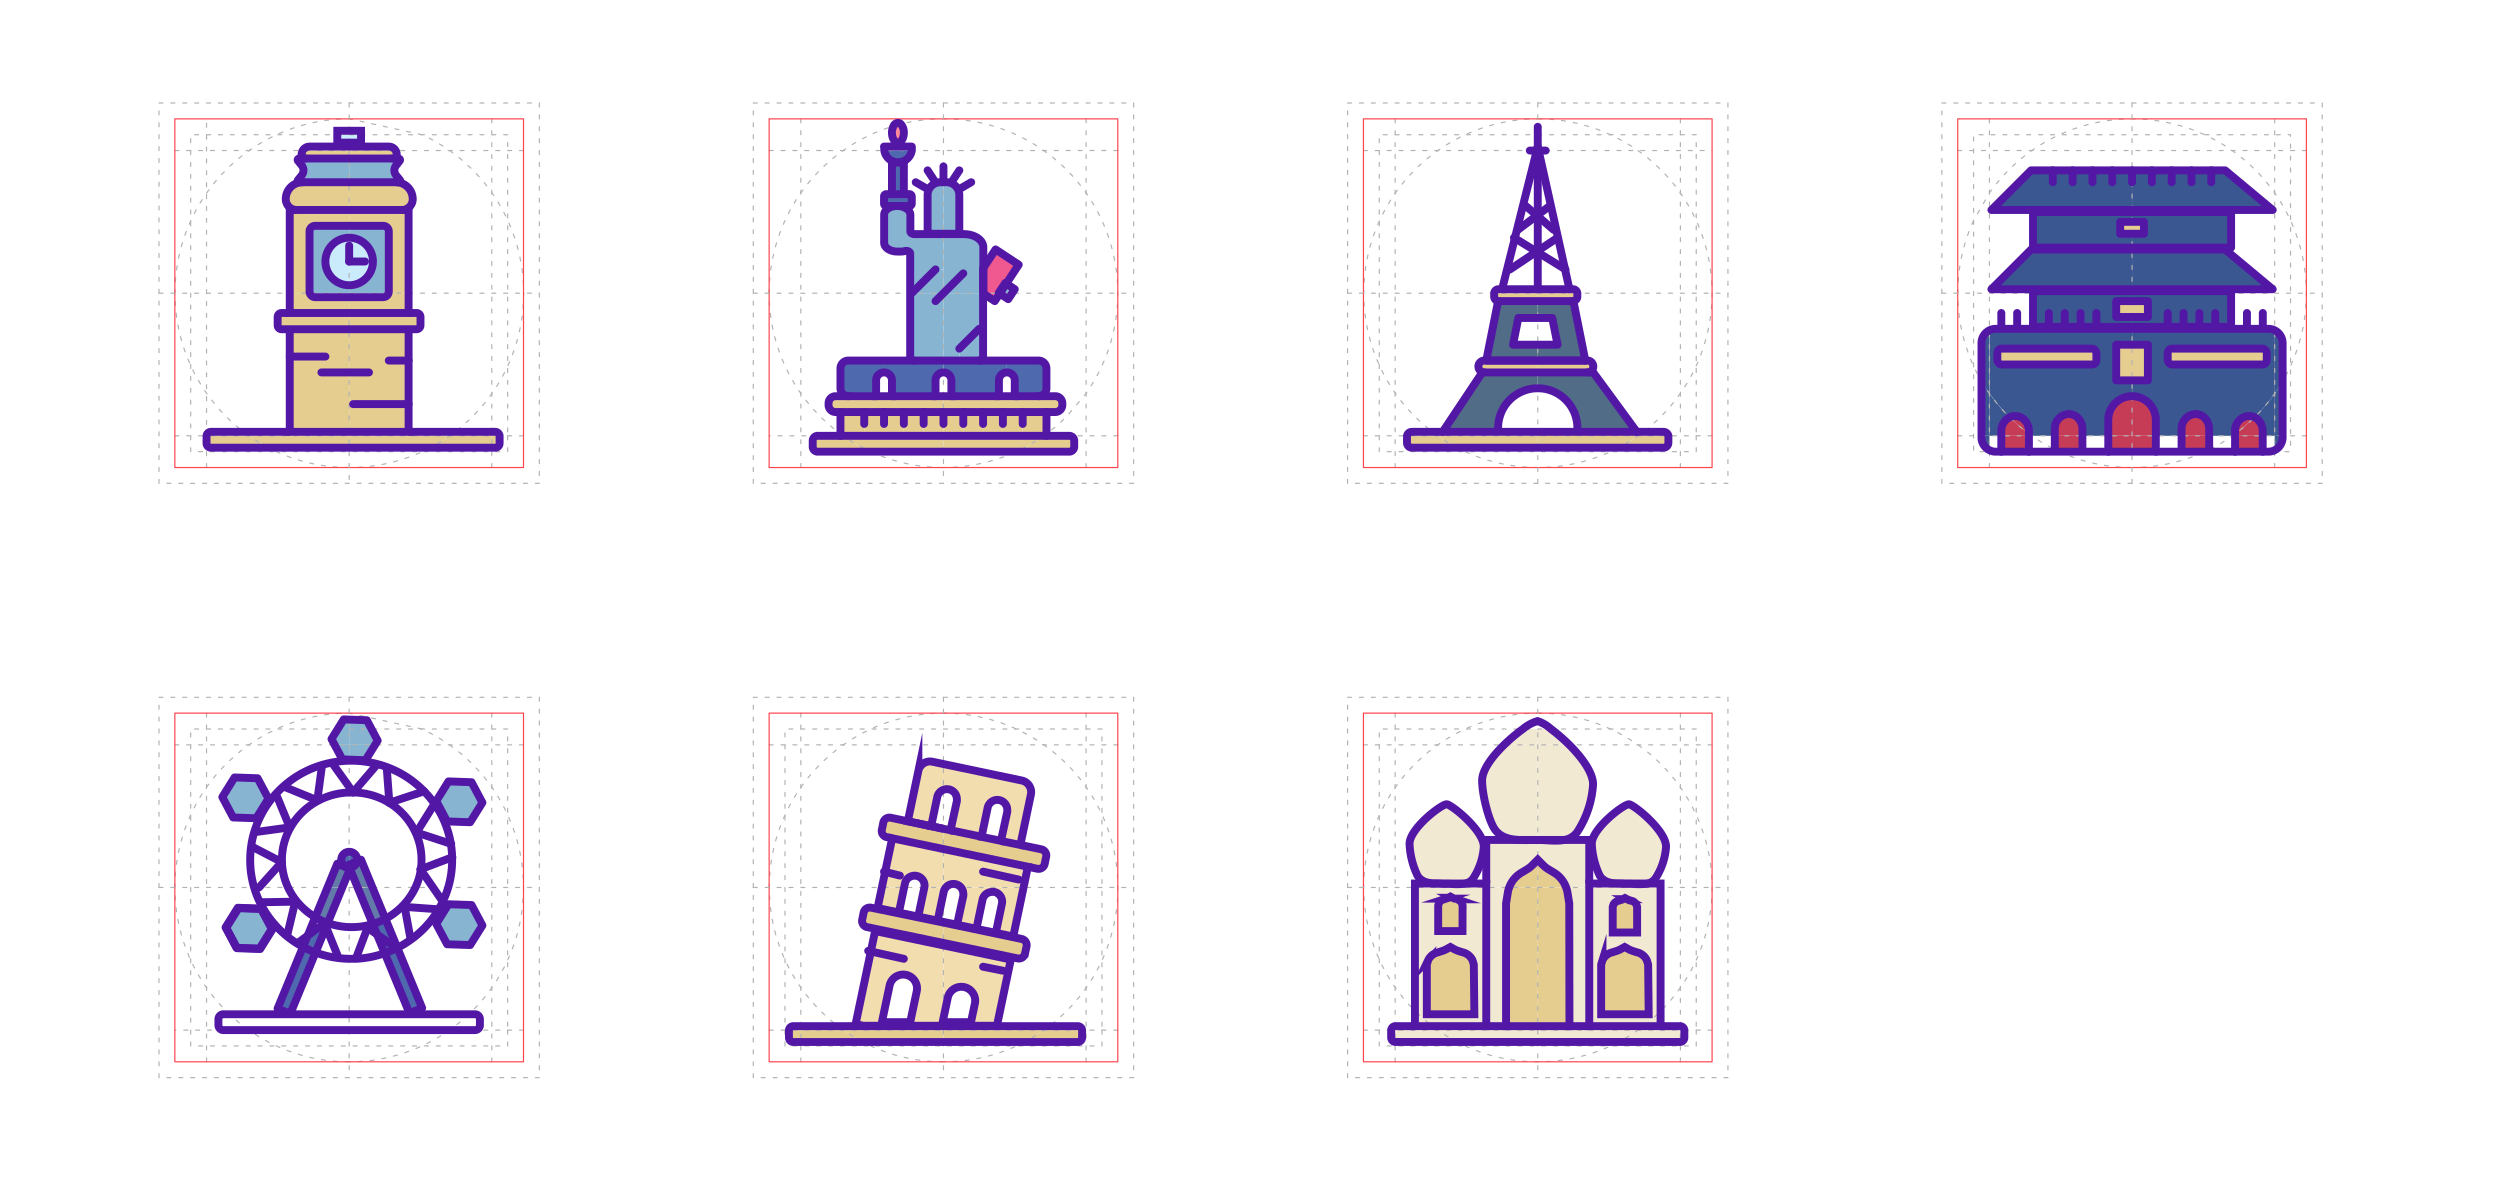<svg id="Grid" xmlns="http://www.w3.org/2000/svg" viewBox="0 0 631 303"><defs><style>.cls-1{fill:#3a5791;}.cls-2{fill:#c63c56;}.cls-3{fill:#86b4d1;}.cls-4{fill:#e5cd8f;}.cls-5{fill:#f2e9d3;}.cls-6{fill:#516c87;}.cls-7{fill:#4e69ad;}.cls-8{fill:#f2ddaf;}.cls-9{fill:#ef598f;}.cls-10{fill:#ff8a9b;}.cls-11{fill:#637ba8;}.cls-12{fill:#caebfc;}.cls-13,.cls-14,.cls-15,.cls-16,.cls-17{fill:none;}.cls-13{stroke:#b2b2b2;stroke-dasharray:1 2;}.cls-13,.cls-14,.cls-16,.cls-17{stroke-linecap:round;}.cls-13,.cls-14,.cls-17{stroke-linejoin:round;}.cls-13,.cls-14{stroke-width:0.3px;}.cls-14{stroke:#ff434d;}.cls-15,.cls-16,.cls-17{stroke:#5317a6;stroke-width:2px;}.cls-15,.cls-16{stroke-miterlimit:10;}</style></defs><title>3</title><path class="cls-1" d="M564.13,109.49V110h-.7C563.67,109.84,563.9,109.67,564.13,109.49Z"/><path class="cls-2" d="M569,105.32a42.47,42.47,0,0,1-4.9,4.17v-.63a3.7,3.7,0,0,1,3.5-3.86A3.16,3.16,0,0,1,569,105.32Z"/><path class="cls-2" d="M564.13,109.49a42.47,42.47,0,0,0,4.9-4.17,3.52,3.52,0,0,1,1.07.81,4,4,0,0,1,1,2.73V110h-7Z"/><rect class="cls-2" x="564.13" y="110" width="7" height="4"/><path class="cls-1" d="M571.13,108.86a4,4,0,0,0-1-2.73,3.52,3.52,0,0,0-1.07-.81l.21-.21a43.85,43.85,0,0,0,4.89-5.81V110h-3Z"/><path class="cls-1" d="M572.13,90.91V89.09A1.09,1.09,0,0,0,571,88H548.22a1.09,1.09,0,0,0-1.09,1.09v1.82A1.09,1.09,0,0,0,548.22,92H571A1.09,1.09,0,0,0,572.13,90.91ZM563.43,110h-5.8v-1.64a4,4,0,0,0-1-2.73,3.32,3.32,0,0,0-2.47-1.13,3.7,3.7,0,0,0-3.5,3.86V110h-6.5v-4a6,6,0,0,0-6-6V96h4V87h-4V83h34.41a3.54,3.54,0,0,1,1.59.37V99.3a43.85,43.85,0,0,1-4.89,5.81l-.21.21a3.16,3.16,0,0,0-1.4-.32,3.7,3.7,0,0,0-3.5,3.86v.63C563.9,109.67,563.67,109.84,563.43,110Z"/><path class="cls-3" d="M100,46H88.13V40h12.4c.35,0,.56.33.37.57L100,41.73a2,2,0,0,0,0,2.54l.94,1.16c.19.24,0,.57-.37.57Z"/><path class="cls-4" d="M100,46a4.25,4.25,0,0,1,4.17,4.25A2.73,2.73,0,0,1,101.38,53H88.13V46Z"/><path class="cls-1" d="M576.13,110v.41a3.61,3.61,0,0,1-2,3.22V110Z"/><path class="cls-1" d="M576.13,96.19V110h-2V99.3C574.84,98.3,575.51,97.26,576.13,96.19Z"/><path class="cls-1" d="M576.13,86.59v9.6c-.62,1.07-1.29,2.11-2,3.11V83.37A3.61,3.61,0,0,1,576.13,86.59Z"/><polygon class="cls-1" points="558.13 43 561.63 43 573.63 53 538.13 53 538.13 46 538.13 43 543.13 43 548.13 43 553.13 43 558.13 43"/><polygon class="cls-1" points="573.63 73 538.13 73 538.13 63 561.63 63 573.63 73"/><rect class="cls-4" x="547.13" y="88" width="25" height="4" rx="1.09"/><polygon class="cls-1" points="563.13 82 563.13 82.5 538.13 82.5 538.13 80 542.13 80 542.13 76 538.13 76 538.13 74 563.13 74 563.13 79 563.13 82"/><polygon class="cls-1" points="563.13 53.5 563.13 62.5 538.13 62.5 538.13 59 541.13 59 541.13 56 538.13 56 538.13 53.5 563.13 53.5"/><path class="cls-2" d="M557.63,110v3.45c-.38.19-.77.38-1.15.55h-5.85v-4Z"/><path class="cls-2" d="M557.63,108.36V110h-7v-1.64a3.7,3.7,0,0,1,3.5-3.86,3.32,3.32,0,0,1,2.47,1.13A4,4,0,0,1,557.63,108.36Z"/><rect class="cls-2" x="538.13" y="110" width="6" height="4"/><path class="cls-2" d="M544.13,106v4h-6V100a6,6,0,0,1,6,6Z"/><rect class="cls-4" x="538.13" y="87" width="4" height="9"/><rect class="cls-4" x="538.13" y="76" width="4" height="4"/><rect class="cls-4" x="538.13" y="56" width="3" height="3"/><rect class="cls-2" x="532.13" y="110" width="6" height="4"/><path class="cls-2" d="M538.13,100v10h-6v-4A6,6,0,0,1,538.13,100Z"/><path class="cls-1" d="M538.13,96v4a6,6,0,0,0-6,6v4h-6.5v-1.64a4,4,0,0,0-1-2.73,3.32,3.32,0,0,0-2.47-1.13,3.7,3.7,0,0,0-3.5,3.86V110h-5.8c-.24-.16-.47-.33-.7-.51v-.63a4,4,0,0,0-1-2.73,3.32,3.32,0,0,0-2.47-1.13,3.16,3.16,0,0,0-1.4.32,43.77,43.77,0,0,1-5.1-6V83.37a3.54,3.54,0,0,1,1.59-.37h34.41v4h-4v9Zm-9-5.09V89.09A1.09,1.09,0,0,0,528,88H505.22a1.09,1.09,0,0,0-1.09,1.09v1.82A1.09,1.09,0,0,0,505.22,92H528A1.09,1.09,0,0,0,529.13,90.91Z"/><rect class="cls-4" x="534.13" y="87" width="4" height="9"/><polygon class="cls-1" points="538.13 80 538.13 82.5 513.13 82.5 513.13 82 513.13 79 513.13 74 538.13 74 538.13 76 534.13 76 534.13 80 538.13 80"/><rect class="cls-4" x="534.13" y="76" width="4" height="4"/><polygon class="cls-1" points="538.13 63 538.13 73 502.63 73 512.63 63 538.13 63"/><polygon class="cls-1" points="538.13 59 538.13 62.5 513.13 62.5 513.13 53.5 538.13 53.5 538.13 56 535.13 56 535.13 59 538.13 59"/><rect class="cls-4" x="535.13" y="56" width="3" height="3"/><polygon class="cls-1" points="533.13 43 538.13 43 538.13 46 538.13 53 502.63 53 512.63 43 518.13 43 523.13 43 528.13 43 533.13 43"/><rect class="cls-4" x="504.13" y="88" width="25" height="4" rx="1.09"/><path class="cls-2" d="M525.63,113.5v.5h-5.85c-.38-.17-.77-.36-1.15-.55V110h7Z"/><path class="cls-2" d="M525.63,108.36V110h-7v-1.64a3.7,3.7,0,0,1,3.5-3.86,3.32,3.32,0,0,1,2.47,1.13A4,4,0,0,1,525.63,108.36Z"/><rect class="cls-2" x="505.13" y="110" width="7" height="4"/><path class="cls-2" d="M512.13,109.49V110h-7v-1.14a3.89,3.89,0,0,1,2.1-3.54A42.47,42.47,0,0,0,512.13,109.49Z"/><path class="cls-2" d="M512.13,108.86v.63a42.47,42.47,0,0,1-4.9-4.17,3.16,3.16,0,0,1,1.4-.32,3.32,3.32,0,0,1,2.47,1.13A4,4,0,0,1,512.13,108.86Z"/><path class="cls-1" d="M502.13,99.3a43.77,43.77,0,0,0,5.1,6,3.89,3.89,0,0,0-2.1,3.54V110h-3Z"/><path class="cls-1" d="M502.13,110v3.63a3.61,3.61,0,0,1-2-3.22V110Z"/><path class="cls-1" d="M502.13,99.3V110h-2V96.19C500.75,97.26,501.42,98.3,502.13,99.3Z"/><path class="cls-1" d="M502.13,83.37V99.3c-.71-1-1.38-2-2-3.11v-9.6A3.61,3.61,0,0,1,502.13,83.37Z"/><path class="cls-5" d="M424.13,260v3H408.52a42.92,42.92,0,0,0,4.91-3Z"/><path class="cls-4" d="M421.13,110.26v1.48a1.25,1.25,0,0,1-1.26,1.26H408.52a42.92,42.92,0,0,0,4.91-3h7.67A1.15,1.15,0,0,1,421.13,110.26Z"/><path class="cls-5" d="M420.5,213.61a16.68,16.68,0,0,1-2.68,8,3.39,3.39,0,0,1-2.3,1.36h-3.65l-.74,0-1.06,0h-1.85c-1.8-.07-3.51-.46-4.45-2a20.58,20.58,0,0,1-2-8c0-3.87,8-10,9.37-10C412.24,202.9,420.5,209.46,420.5,213.61Z"/><path class="cls-5" d="M419.13,255.22V259h-4.34A43.36,43.36,0,0,0,419.13,255.22Z"/><path class="cls-5" d="M419.13,224v31.22a43.36,43.36,0,0,1-4.34,3.78H401.13V224Zm-3,32V243.45l-.34-1.1a3.66,3.66,0,0,0-2.54-2L412.2,240a6.63,6.63,0,0,1-1-.43l-1-.56-1,.56a6.63,6.63,0,0,1-1,.43l-1.05.34a3.66,3.66,0,0,0-2.54,2l-.34,1.1V256Zm-2.92-20.64v-6.44l-.17-.57a1.9,1.9,0,0,0-1.31-1l-.54-.17a3.68,3.68,0,0,1-.53-.23l-.53-.28-.53.28a3.68,3.68,0,0,1-.53.23l-.54.17a1.9,1.9,0,0,0-1.31,1l-.17.57v6.44Z"/><path class="cls-4" d="M416.13,243.45V256h-12V243.45l.34-1.1a3.66,3.66,0,0,1,2.54-2l1.05-.34a6.63,6.63,0,0,0,1-.43l1-.56,1,.56a6.63,6.63,0,0,0,1,.43l1.05.34a3.66,3.66,0,0,1,2.54,2Z"/><path class="cls-4" d="M413.13,109h1.66c-.45.35-.9.68-1.36,1h-25.3v-1h25Z"/><path class="cls-5" d="M401.13,259h13.66c-.45.35-.9.68-1.36,1h-25.3v-1h13Z"/><path class="cls-4" d="M388.13,110h25.3a42.92,42.92,0,0,1-4.91,3H388.13Z"/><path class="cls-5" d="M388.13,260h25.3a42.92,42.92,0,0,1-4.91,3H388.13Z"/><path class="cls-4" d="M413.21,228.92v6.44h-6.16v-6.44l.17-.57a1.9,1.9,0,0,1,1.31-1l.54-.17a3.68,3.68,0,0,0,.53-.23l.53-.28.53.28a3.68,3.68,0,0,0,.53.23l.54.17a1.9,1.9,0,0,1,1.31,1Z"/><path class="cls-6" d="M402.13,94l11,15h-15v-1a10,10,0,0,0-10-10V94h14Z"/><path class="cls-5" d="M401.13,224v35h-5V228l-.45-2.73a6.27,6.27,0,0,0-.34-1.27Z"/><path class="cls-5" d="M401.13,223v1h-5.79a7.22,7.22,0,0,0-3-3.71l-1.4-.84a6.91,6.91,0,0,1-1.39-1.08L388.13,217v-5c2.19,0,4.64.41,6.71,0h6.29Z"/><path class="cls-5" d="M402.13,198a24.86,24.86,0,0,1-4,12,5,5,0,0,1-3.29,2h-6.71V188h8C399.26,191.17,402.13,195,402.13,198Z"/><path class="cls-4" d="M400.65,91a1.48,1.48,0,1,1,0,3H388.13V91Z"/><polygon class="cls-6" points="397.13 76 400.13 91 388.13 91 388.13 87 393.13 87 391.78 80.25 388.13 80.25 388.13 76 397 76 397.13 76"/><path class="cls-4" d="M398.13,74.13v.74A1.12,1.12,0,0,1,397,76h-8.87V74h10A.57.57,0,0,1,398.13,74.13Z"/><path class="cls-4" d="M398.12,74h-10V73H397A1.11,1.11,0,0,1,398.12,74Z"/><path class="cls-4" d="M396.13,228v31h-8V224h7.21a6.27,6.27,0,0,1,.34,1.27Z"/><path class="cls-5" d="M396.09,188h-8v-4h3.38A45.17,45.17,0,0,1,396.09,188Z"/><path class="cls-4" d="M395.34,224h-7.21v-7l1.37,1.37a6.91,6.91,0,0,0,1.39,1.08l1.4.84A7.22,7.22,0,0,1,395.34,224Z"/><path class="cls-5" d="M388.13,260v3H367.74a42.92,42.92,0,0,1-4.91-3Z"/><path class="cls-5" d="M388.13,259v1h-25.3c-.46-.32-.91-.65-1.36-1h26.66Z"/><path class="cls-4" d="M388.13,224v35h-8V228l.45-2.73a6.27,6.27,0,0,1,.34-1.27Z"/><path class="cls-4" d="M388.13,217v7h-7.21a7.22,7.22,0,0,1,3.05-3.71l1.4-.84a6.91,6.91,0,0,0,1.39-1.08Z"/><path class="cls-5" d="M388.13,212v5l-1.37,1.37a6.91,6.91,0,0,1-1.39,1.08l-1.4.84a7.22,7.22,0,0,0-3.05,3.71h-5.79V212h8.26C385,212.09,386.62,212,388.13,212Z"/><path class="cls-5" d="M388.13,188v24h-4.74c-2.54-.14-4.91-.76-6.26-3-1.51-2.51-3-8.62-3-12,0-2.68,2.58-6.1,5.55-9Z"/><path class="cls-5" d="M388.13,184v4h-8.45a42.2,42.2,0,0,1,4.74-4Z"/><path class="cls-4" d="M388.13,110v3H367.74a42.92,42.92,0,0,1-4.91-3Z"/><path class="cls-6" d="M388.13,94v4a10,10,0,0,0-10,10v1h-14l10-15h14Z"/><path class="cls-4" d="M388.13,91v3H374.61a1.48,1.48,0,0,1,0-3Z"/><polygon class="cls-6" points="388.13 87 388.13 91 375.13 91 378.13 76 378.26 76 388.13 76 388.13 80.25 383.23 80.25 381.88 87 388.13 87"/><path class="cls-4" d="M388.13,74v2h-9.87a1.12,1.12,0,0,1-1.13-1.13v-.74a.57.57,0,0,1,0-.13Z"/><path class="cls-5" d="M375.13,224h5.79a6.27,6.27,0,0,0-.34,1.27l-.45,2.73v31h-5Z"/><path class="cls-5" d="M375.13,224v35H361.47a43.36,43.36,0,0,1-4.34-3.78V224Zm-3,32V243.45l-.34-1.1a3.66,3.66,0,0,0-2.54-2L368.2,240a6.63,6.63,0,0,1-1-.43l-1-.56-1,.56a6.63,6.63,0,0,1-1,.43l-1.05.34a3.66,3.66,0,0,0-2.54,2l-.34,1.1V256Zm-3-21v-6.44L369,228a1.85,1.85,0,0,0-1.3-1l-.54-.18a3.67,3.67,0,0,1-.53-.22l-.53-.29-.53.29a3.67,3.67,0,0,1-.53.22l-.54.18a1.87,1.87,0,0,0-1.31,1l-.17.57V235Z"/><path class="cls-5" d="M374.5,213.61a16.68,16.68,0,0,1-2.68,8,3.39,3.39,0,0,1-2.3,1.36h-3.65l-.74,0-1.06,0h-1.85c-1.8-.07-3.51-.46-4.45-2a20.58,20.58,0,0,1-2-8c0-3.87,8-10,9.37-10C366.24,202.9,374.5,209.46,374.5,213.61Z"/><path class="cls-4" d="M372.13,243.45V256h-12V243.45l.34-1.1a3.66,3.66,0,0,1,2.54-2l1.05-.34a6.63,6.63,0,0,0,1-.43l1-.56,1,.56a6.63,6.63,0,0,0,1,.43l1.05.34a3.66,3.66,0,0,1,2.54,2Z"/><path class="cls-4" d="M369.13,228.56V235H363v-6.44l.17-.57a1.87,1.87,0,0,1,1.31-1l.54-.18a3.67,3.67,0,0,0,.53-.22l.53-.29.53.29a3.67,3.67,0,0,0,.53.22l.54.18a1.85,1.85,0,0,1,1.3,1Z"/><path class="cls-4" d="M367.74,113H356.39a1.25,1.25,0,0,1-1.26-1.26v-1.48a1.15,1.15,0,0,1,0-.26h7.67A42.92,42.92,0,0,0,367.74,113Z"/><path class="cls-5" d="M367.74,263H352.13v-3h10.7A42.92,42.92,0,0,0,367.74,263Z"/><path class="cls-5" d="M361.47,259h-4.34v-3.78A43.36,43.36,0,0,0,361.47,259Z"/><path class="cls-4" d="M273.13,260.11v1.78A1.11,1.11,0,0,1,272,263h-13.5a42.92,42.92,0,0,0,4.91-3h9.69A.37.37,0,0,1,273.13,260.11Z"/><path class="cls-4" d="M271.13,111.26v1.48a1.25,1.25,0,0,1-1.26,1.26H256.48a43.51,43.51,0,0,0,6.95-4h6.44A1.25,1.25,0,0,1,271.13,111.26Z"/><path class="cls-4" d="M268.13,101.78v.44a1.78,1.78,0,0,1-1.78,1.78H238.13v-4h28.22A1.78,1.78,0,0,1,268.13,101.78Z"/><path class="cls-4" d="M238.13,259h26.66c-.45.35-.9.68-1.36,1h-25.3Z"/><path class="cls-4" d="M264.13,104v5.49c-.23.18-.46.35-.7.51h-5.3v-6Z"/><path class="cls-7" d="M264.13,93v5a2,2,0,0,1-2,2h-6V96a2,2,0,0,0-2-2V91h8A2,2,0,0,1,264.13,93Z"/><path class="cls-4" d="M262.83,214.37a1.59,1.59,0,0,1,1.22,1.88l-.37,1.79a1.59,1.59,0,0,1-1.88,1.23l-2.36-.5-21.31-4.47v-5.11l1.78.37,7.83,1.64h0l4.9,1,4.89,1Z"/><path class="cls-4" d="M258.13,110h5.3a43.51,43.51,0,0,1-6.95,4H238.13v-4h20Z"/><path class="cls-4" d="M238.13,260h25.3a42.92,42.92,0,0,1-4.91,3H238.13Z"/><path class="cls-8" d="M257.89,197a3,3,0,0,1,2.31,3.54l-2.67,12.73-4.89-1,1.54-7.34a2.21,2.21,0,0,0,0-.51,2.5,2.5,0,0,0-4.95-.51l-1.54,7.33-7.83-1.64,1.55-7.34a2.21,2.21,0,0,0,0-.51,2.5,2.5,0,0,0-3.38-2.34v-6.53Z"/><path class="cls-8" d="M259.44,218.77l-1.1,5.23H242.6a2.47,2.47,0,0,0-1.44-.89,2.45,2.45,0,0,0-2.46.89h-.57v-9.7Z"/><path class="cls-4" d="M257.87,237a1.59,1.59,0,0,1,1.23,1.88l-.38,1.79a1.59,1.59,0,0,1-1.88,1.23L238.13,238v-5.12Z"/><path class="cls-8" d="M258.34,224l-2.6,12.39-4.4-.93,1.54-7.34a2.21,2.21,0,0,0,.05-.51,2.5,2.5,0,0,0-2-2.45,2.21,2.21,0,0,0-.51,0V224Z"/><polygon class="cls-4" points="258.13 107 258.13 110 253.13 110 253.13 107 253.13 104 258.13 104 258.13 107"/><polygon class="cls-9" points="257.13 66.81 253.98 71.59 253.73 71.42 252.08 73.92 252.2 74 248.23 74 248.23 67.59 251.28 62.96 257.13 66.81"/><polygon class="cls-3" points="256.13 73 255.47 74 252.4 74 253.98 71.59 256.13 73"/><path class="cls-8" d="M255.13,242.19l-3.51,16.72H238.13V258h6.94l1-4.74a3.5,3.5,0,1,0-6.85-1.44L238.13,257V238.62Z"/><path class="cls-7" d="M254.13,91v3a2,2,0,0,0-2,2v4h-12V96a2,2,0,0,0-2-2V91h16Z"/><polygon class="cls-4" points="253.13 107 253.13 110 248.13 110 248.13 107 248.13 104 253.13 104 253.13 107"/><polygon class="cls-9" points="252.34 74.09 251.08 76 248.23 74.12 248.23 74 252.2 74 252.34 74.09"/><path class="cls-8" d="M250.43,224v1.11a2.5,2.5,0,0,0-2.45,2l-1.54,7.34-4.89-1,1.54-7.34a2.21,2.21,0,0,0,0-.51,2.54,2.54,0,0,0-.54-1.56Z"/><polygon class="cls-4" points="248.13 107 248.13 110 243.13 110 243.13 107 243.13 104 248.13 104 248.13 107"/><path class="cls-3" d="M248.13,83v7.32c0,.37-.45.68-1,.68h-5V88l5-5Z"/><polygon class="cls-3" points="248.13 74 248.13 83 247.13 83 242.13 88 242.13 91 238.13 91 238.13 74 248.13 74"/><path class="cls-3" d="M238.13,74V59.09h5.09c2.7,0,4.91,1.49,4.91,3.31V74Z"/><polygon class="cls-4" points="243.13 107 243.13 110 238.13 110 238.13 107 238.13 104 243.13 104 243.13 107"/><path class="cls-3" d="M242.13,49.24V59h-4V46h.76A3.24,3.24,0,0,1,242.13,49.24Z"/><path class="cls-4" d="M238.13,260v3H217.74a42.92,42.92,0,0,1-4.91-3Z"/><path class="cls-8" d="M219.8,240.15l1.08-5.15,17.25,3.62V257l-.21,1h.21v.91H218l-2-.42Zm11.59,10a3.5,3.5,0,1,0-6.85-1.44L222.59,258h7.15Z"/><path class="cls-4" d="M238.13,232.86V238l-19.28-4a1.59,1.59,0,0,1-1.23-1.88l.37-1.79a1.59,1.59,0,0,1,1.88-1.23Z"/><polygon class="cls-8" points="238.13 224 238.13 225.37 236.66 232.38 231.76 231.35 233.3 224.01 233.3 224 238.13 224"/><path class="cls-8" d="M238.13,214.3V224H233.3a2.29,2.29,0,0,0,.06-.51,2.51,2.51,0,0,0-4.63-1.32l-1.6-1.17-3.72-.93,1.78-8.49Z"/><path class="cls-4" d="M238.13,209.19v5.11l-12.94-2.72-1.39-.29a1.59,1.59,0,0,1-1.22-1.88l.37-1.79a1.57,1.57,0,0,1,1.88-1.22Z"/><path class="cls-8" d="M238.13,192.84v6.53a2.49,2.49,0,0,0-1.57,1.82L235,208.53l-5.87-1.23,2.67-12.73a3,3,0,0,1,3.55-2.31Z"/><path class="cls-4" d="M238.13,110v4H219.78a43.51,43.51,0,0,1-6.95-4h25.3Z"/><polygon class="cls-4" points="238.13 107 238.13 110 233.13 110 233.13 107 233.13 104 238.13 104 238.13 107"/><path class="cls-4" d="M238.13,100v4H210.91a1.78,1.78,0,0,1-1.78-1.78v-.44a1.78,1.78,0,0,1,1.78-1.78h27.22Z"/><path class="cls-7" d="M238.13,91v3a2,2,0,0,0-2,2v4h-11V96a2,2,0,0,0-2-2V91h15Z"/><path class="cls-3" d="M238.13,74V91h-7.41c-.56,0-1-.31-1-.68V74h8.42Z"/><polygon class="cls-3" points="238.13 68 238.13 74 230.13 74 236.13 68 238.13 68"/><path class="cls-3" d="M238.13,59.09V68h-2l-6,6h-.42V64c0-.49-.73-.81-1.4-.62a3.53,3.53,0,0,1-.88.11h-1c-1.82,0-3.29-1-3.29-2.21V54.22c0-1.23,1.47-2.22,3.29-2.22a4.24,4.24,0,0,1,2.33.65,1.94,1.94,0,0,1,1,1.57v4.19c0,.38.45.68,1,.68Z"/><path class="cls-3" d="M238.13,46V59h-4V49.24A3.24,3.24,0,0,1,237.37,46Z"/><polygon class="cls-4" points="233.13 107 233.13 110 228.13 110 228.13 107 228.13 104 233.13 104 233.13 107"/><path class="cls-7" d="M230.13,49.59v1.82a.6.6,0,0,1-.59.59h-5.82a.6.6,0,0,1-.59-.59V49.59a.6.6,0,0,1,.59-.59h5.82A.6.6,0,0,1,230.13,49.59Z"/><path class="cls-7" d="M223.17,38h6.92a3.5,3.5,0,0,1-6.92,0Z"/><path class="cls-8" d="M227.13,221l1.6,1.17a2.41,2.41,0,0,0-.32.81l-.21,1h-5.62l.83-3.93Z"/><polygon class="cls-8" points="228.2 224 226.87 230.32 221.49 229.19 222.58 224 228.2 224"/><polygon class="cls-4" points="228.13 107 228.13 110 223.13 110 223.13 107 223.13 104 228.13 104 228.13 107"/><polygon class="cls-7" points="228.13 41 228.13 49 225.13 49 225.13 41 226.63 41 228.13 41"/><path class="cls-10" d="M227.37,31.32a3.08,3.08,0,0,1,.76,2.18c0,1.38-.67,2.5-1.5,2.5s-1.5-1.12-1.5-2.5a3.39,3.39,0,0,1,.39-1.66C226.13,31.65,226.75,31.48,227.37,31.32Z"/><polygon class="cls-4" points="223.13 107 223.13 110 218.13 110 218.13 107 218.13 104 223.13 104 223.13 107"/><path class="cls-7" d="M223.13,91v3a2,2,0,0,0-2,2v4h-7a2,2,0,0,1-2-2V93a2,2,0,0,1,2-2Z"/><path class="cls-4" d="M219.78,114H206.39a1.25,1.25,0,0,1-1.26-1.26v-1.48a1.25,1.25,0,0,1,1.26-1.26h6.44A43.51,43.51,0,0,0,219.78,114Z"/><path class="cls-4" d="M218.13,107v3h-5.3c-.24-.16-.47-.33-.7-.51V104h6Z"/><path class="cls-4" d="M217.74,263H202.13v-3h10.7A42.92,42.92,0,0,0,217.74,263Z"/><path class="cls-4" d="M202.13,260v3h-1.89a1.11,1.11,0,0,1-1.11-1.11v-1.78a.37.37,0,0,1,0-.11Z"/><path class="cls-4" d="M126.13,110.11v1.78A1.11,1.11,0,0,1,125,113h-.89v-3h2A.37.37,0,0,1,126.13,110.11Z"/><path class="cls-4" d="M124.13,110v3H108.52a42.92,42.92,0,0,0,4.91-3Z"/><polygon class="cls-3" points="119.02 197.43 121.76 202.58 118.67 207.53 112.85 207.33 111.52 204.83 110.11 202.18 113.2 197.23 119.02 197.43"/><polygon class="cls-3" points="119.02 228.43 121.76 233.58 118.67 238.53 112.85 238.33 110.11 233.18 111.64 230.72 113.2 228.23 119.02 228.43"/><path class="cls-4" d="M88.13,110h25.3a42.92,42.92,0,0,1-4.91,3H88.13Z"/><path class="cls-7" d="M100.29,239.23l6.26,15.19-3.2,1.32L97.1,240.58a23.38,23.38,0,0,0,2.83-1.17A3,3,0,0,0,100.29,239.23Z"/><path class="cls-4" d="M106.13,80v2.1a1,1,0,0,1-.95,1H88.13V79h17.05A1,1,0,0,1,106.13,80Z"/><polygon class="cls-4" points="103.13 102 103.13 109 88.13 109 88.13 102 89.13 102 103.13 102"/><polygon class="cls-4" points="88.13 94 88.13 83 103.13 83 103.13 91 103.13 102 89.13 102 88.13 102 88.13 94"/><path class="cls-4" d="M103.13,74v5h-15V75h8.6a1.38,1.38,0,0,0,1.33-1Z"/><path class="cls-4" d="M103.13,53V74H98.06a1.09,1.09,0,0,0,.07-.4V58.4a1.4,1.4,0,0,0-1.4-1.4h-8.6V53h15Z"/><path class="cls-7" d="M97.27,231.9l3,7.33a3,3,0,0,1-.36.18l-.14-.29-4.63-3.26-1.09-2.64A18.4,18.4,0,0,0,97.27,231.9Z"/><path class="cls-7" d="M99.79,239.12l.14.29a23.38,23.38,0,0,1-2.83,1.17l-1.94-4.72Z"/><path class="cls-4" d="M99.86,38a2,2,0,0,1,.27,1,1,1,0,0,1-1,1h-11V38Z"/><path class="cls-4" d="M99.86,38H88.13V37h10A2,2,0,0,1,99.86,38Z"/><path class="cls-3" d="M98.13,58.4V73.6a1.09,1.09,0,0,1-.07.4H88.13V72a6,6,0,0,0,0-12V57h8.6A1.4,1.4,0,0,1,98.13,58.4Z"/><path class="cls-11" d="M94,224l3.26,7.9a18.4,18.4,0,0,1-3.2,1.32L90.27,224Z"/><polygon class="cls-3" points="93.77 184 95.33 186.93 94.66 188 88.13 188 88.13 184 93.77 184"/><polygon class="cls-3" points="94.66 188 92.24 191.88 88.13 191.73 88.13 188 94.66 188"/><path class="cls-12" d="M94.13,66h-6V60A6,6,0,0,1,94.13,66Z"/><path class="cls-12" d="M92.13,66h2a6,6,0,0,1-6,6V66Z"/><path class="cls-11" d="M91.13,217,94,224H90.27l-2.06-5a2,2,0,0,0,1.87-1.57Z"/><polygon class="cls-3" points="92.59 181.78 93.77 184 88.13 184 88.13 181.63 92.59 181.78"/><rect class="cls-12" x="88.13" y="34" width="3" height="2"/><rect class="cls-4" x="88.13" y="33" width="3" height="1"/><path class="cls-7" d="M90.13,217a2,2,0,0,1,0,.43l-2,.81V215A2,2,0,0,1,90.13,217Z"/><polygon class="cls-11" points="88.13 219.24 88.13 219.81 86.4 224 82.66 224 85.13 218 88.13 219.24"/><path class="cls-7" d="M88.13,218.81V219a2,2,0,0,1,0-4v3.24l-.2.08Z"/><polygon class="cls-3" points="88.13 188 88.13 191.73 86.41 191.67 84.45 188 88.13 188"/><polygon class="cls-3" points="88.13 184 88.13 188 84.45 188 83.67 186.53 85.25 184 88.13 184"/><polygon class="cls-3" points="88.13 181.63 88.13 184 85.25 184 86.76 181.58 88.13 181.63"/><path class="cls-4" d="M88.13,110v3H67.74a42.92,42.92,0,0,1-4.91-3Z"/><polygon class="cls-4" points="73.13 90 73.13 83 88.13 83 88.13 94 88.13 102 88.13 109 73.13 109 73.13 90"/><path class="cls-4" d="M88.13,79v4h-17a1,1,0,0,1-1-1V80a1,1,0,0,1,1-1h17Z"/><path class="cls-4" d="M88.13,75v4h-15V74H78.2a1.38,1.38,0,0,0,1.33,1Z"/><path class="cls-3" d="M88.13,72v2H78.2a1.09,1.09,0,0,1-.07-.4V58.4a1.4,1.4,0,0,1,1.4-1.4h8.6v3a6,6,0,0,0,0,12Z"/><path class="cls-12" d="M88.13,66v6a6,6,0,0,1,0-12v6Z"/><path class="cls-4" d="M88.13,53v4h-8.6a1.4,1.4,0,0,0-1.4,1.4V73.6a1.09,1.09,0,0,0,.07.4H73.13V53h15Z"/><path class="cls-4" d="M88.13,46v7H74.88a2.75,2.75,0,0,1-2.75-2.75A4.23,4.23,0,0,1,76.38,46Z"/><path class="cls-3" d="M88.13,40v6H75.57c-.35,0-.56-.33-.36-.57l.93-1.16a2,2,0,0,0,0-2.54l-.93-1.16c-.2-.24,0-.57.36-.57H88.13Z"/><path class="cls-4" d="M88.13,38v2h-11a1,1,0,0,1-1-1,2,2,0,0,1,.27-1Z"/><rect class="cls-12" x="85.13" y="34" width="3" height="2"/><rect class="cls-4" x="85.13" y="33" width="3" height="1"/><path class="cls-11" d="M86.4,224l-3.69,9a18.07,18.07,0,0,1-3.15-1.46l3.1-7.51Z"/><path class="cls-7" d="M81.91,233l.39,1-2.65,6.44A25.69,25.69,0,0,1,76.48,239l1.17-2.83Z"/><path class="cls-7" d="M79.65,240.4l-6.38,15.48-3.21-1.32L76.48,239A25.69,25.69,0,0,0,79.65,240.4Z"/><polygon class="cls-3" points="65.9 229.43 68.59 234.47 65.5 239.42 59.79 239.22 57.11 234.18 60.2 229.23 65.9 229.43"/><polygon class="cls-3" points="65.02 196.43 67.76 201.58 64.67 206.53 58.85 206.33 56.11 201.18 59.2 196.23 65.02 196.43"/><path class="cls-4" d="M67.74,113H53.24a1.11,1.11,0,0,1-1.11-1.11v-1.78a.37.37,0,0,1,0-.11H62.83A42.92,42.92,0,0,0,67.74,113Z"/><polygon class="cls-13" points="136.13 74 136.13 122 88.13 122 40.13 122 40.13 74 40.13 26 88.13 26 136.13 26 136.13 74"/><path class="cls-13" d="M88.13,118a43.8,43.8,0,0,1-18.35-4c-.69-.31-1.37-.65-2-1a42.92,42.92,0,0,1-4.91-3c-.46-.32-.91-.65-1.36-1a44.09,44.09,0,0,1-9.34-9.7,44,44,0,0,1,36-69.3l18.35,4a44,44,0,0,1,12.76,71.11,42.16,42.16,0,0,1-4.45,3.89c-.45.35-.9.68-1.36,1a42.92,42.92,0,0,1-4.91,3c-.67.35-1.35.69-2,1A43.8,43.8,0,0,1,88.13,118Z"/><polygon class="cls-13" points="128.13 110 128.13 114 124.13 114 106.48 114 88.13 114 69.78 114 52.13 114 48.13 114 48.13 110 48.13 92.35 48.13 74 48.13 55.65 48.13 38 48.13 34 52.13 34 69.78 34 85.13 34 88.13 34 91.13 34 106.48 34 124.13 34 128.13 34 128.13 38 128.13 55.65 128.13 74 128.13 92.35 128.13 110"/><polyline class="cls-13" points="124.13 30 124.13 34 124.13 38 124.13 48.7 124.13 74 124.13 99.3 124.13 109 124.13 110 124.13 113 124.13 114 124.13 118"/><polyline class="cls-13" points="52.13 110.11 52.13 110 52.13 99.3 52.13 74 52.13 48.7 52.13 38 52.13 34 52.13 30"/><polyline class="cls-13" points="52.13 118 52.13 114 52.13 111.89"/><polyline class="cls-13" points="44.13 38 48.13 38 52.13 38 62.83 38 76.4 38 88.13 38 99.86 38 113.43 38 124.13 38 128.13 38 132.13 38"/><polyline class="cls-13" points="132.13 110 128.13 110 126.12 110 124.13 110 113.43 110 88.13 110 62.83 110 52.14 110 52.13 110 48.13 110 44.13 110"/><polygon class="cls-14" points="132.13 110 132.13 118 124.13 118 88.13 118 52.13 118 44.13 118 44.13 110 44.13 74 44.13 38 44.13 30 52.13 30 88.13 30 124.13 30 132.13 30 132.13 38 132.13 74 132.13 110"/><polyline class="cls-13" points="88.13 66 88.13 72 88.13 74 88.13 75 88.13 79 88.13 83 88.13 94 88.13 102 88.13 109 88.13 110 88.13 113 88.13 114 88.13 118 88.13 122"/><polyline class="cls-13" points="88.13 26 88.13 30 88.13 33 88.13 34 88.13 36 88.13 37 88.13 38 88.13 40 88.13 46 88.13 53 88.13 57 88.13 60 88.13 62"/><polyline class="cls-13" points="40.13 74 44.13 74 48.13 74 52.13 74 73.13 74 78.2 74 88.13 74 98.06 74 103.13 74 124.13 74 128.13 74 132.13 74 136.13 74"/><polygon class="cls-13" points="286.13 74 286.13 122 238.13 122 190.13 122 190.13 74 190.13 26 238.13 26 286.13 26 286.13 74"/><path class="cls-13" d="M238.13,118a43.82,43.82,0,0,1-25.3-8c-.24-.16-.47-.33-.7-.51a44,44,0,0,1,.7-71.49,43.31,43.31,0,0,1,12.69-6.16c.61-.19,1.23-.36,1.85-.52A44.41,44.41,0,0,1,238.13,30a44,44,0,0,1,36,69.3l-4.89,5.81a41.87,41.87,0,0,1-5.11,4.38c-.23.18-.46.35-.7.51a43.82,43.82,0,0,1-25.3,8Z"/><polyline class="cls-13" points="274.13 30 274.13 38 274.13 48.7 274.13 74 274.13 99.3 274.13 110 274.13 118"/><polyline class="cls-13" points="202.13 118 202.13 110 202.13 99.3 202.13 74 202.13 48.7 202.13 38 202.13 30"/><polyline class="cls-13" points="194.13 38 202.13 38 212.83 38 223.17 38 230.09 38 238.13 38 263.43 38 274.13 38 282.13 38"/><polyline class="cls-13" points="206.39 110 202.13 110 194.13 110"/><polyline class="cls-13" points="282.13 110 274.13 110 269.87 110"/><polygon class="cls-14" points="282.13 110 282.13 118 274.13 118 238.13 118 202.13 118 194.13 118 194.13 110 194.13 74 194.13 38 194.13 30 202.13 30 238.13 30 274.13 30 282.13 30 282.13 38 282.13 74 282.13 110"/><polyline class="cls-13" points="238.13 107 238.13 110 238.13 114 238.13 118 238.13 122"/><polyline class="cls-13" points="238.13 45 238.13 46 238.13 59 238.13 59.09 238.13 68 238.13 74 238.13 91 238.13 94 238.13 100 238.13 104"/><polyline class="cls-13" points="238.13 26 238.13 30 238.13 38 238.13 42"/><polyline class="cls-13" points="190.13 74 194.13 74 202.13 74 229.71 74 230.13 74 238.13 74 248.13 74 248.23 74 252.2 74 252.4 74 255.47 74 274.13 74 282.13 74 286.13 74"/><polygon class="cls-13" points="436.13 74 436.13 122 388.13 122 340.13 122 340.13 74 340.13 26 388.13 26 436.13 26 436.13 74"/><path class="cls-13" d="M388.15,30a44,44,0,0,1,31.09,75.11,42.16,42.16,0,0,1-4.45,3.89c-.45.35-.9.68-1.36,1a42.92,42.92,0,0,1-4.91,3c-.67.35-1.35.69-2,1a44.09,44.09,0,0,1-36.7,0c-.69-.31-1.37-.65-2-1a42.92,42.92,0,0,1-4.91-3c-.46-.32-.91-.65-1.36-1a44.09,44.09,0,0,1-9.34-9.7,44,44,0,0,1,36-69.3"/><polygon class="cls-13" points="428.13 110 428.13 114 424.13 114 406.48 114 388.13 114 369.78 114 352.13 114 348.13 114 348.13 110 348.13 92.35 348.13 74 348.13 55.65 348.13 38 348.13 34 352.13 34 369.78 34 388.13 34 406.48 34 424.13 34 428.13 34 428.13 38 428.13 55.65 428.13 74 428.13 92.35 428.13 110"/><polyline class="cls-13" points="424.13 30 424.13 34 424.13 38 424.13 48.7 424.13 74 424.13 99.3 424.13 110 424.13 114 424.13 118"/><polyline class="cls-13" points="352.13 118 352.13 114 352.13 110 352.13 99.3 352.13 74 352.13 48.7 352.13 38 352.13 34 352.13 30"/><polyline class="cls-13" points="390.13 38 413.43 38 424.13 38 428.13 38 432.13 38"/><polyline class="cls-13" points="344.13 38 348.13 38 352.13 38 362.83 38 386.13 38"/><polyline class="cls-13" points="432.13 110 428.13 110 424.13 110 421.1 110 413.43 110 388.13 110 362.83 110 355.16 110 352.13 110 348.13 110 344.13 110"/><polygon class="cls-14" points="432.13 110 432.13 118 424.13 118 388.13 118 352.13 118 344.13 118 344.13 110 344.13 74 344.13 38 344.13 30 352.13 30 388.13 30 388.15 30 424.13 30 432.13 30 432.13 38 432.13 74 432.13 110"/><polyline class="cls-13" points="388.13 73 388.13 74 388.13 76 388.13 80.25 388.13 87 388.13 91 388.13 91.04 388.13 94 388.13 98 388.13 109 388.13 110 388.13 113 388.13 114 388.13 118 388.13 122"/><polyline class="cls-13" points="388.13 26 388.13 30 388.13 32"/><polyline class="cls-13" points="340.13 74 344.13 74 348.13 74 352.13 74 377.14 74 388.13 74 398.12 74 424.13 74 428.13 74 432.13 74 436.13 74"/><polygon class="cls-13" points="586.13 74 586.13 122 538.13 122 490.13 122 490.13 74 490.13 26 538.13 26 586.13 26 586.13 74"/><path class="cls-13" d="M538.13,118a43.8,43.8,0,0,1-18.35-4c-.38-.17-.77-.36-1.15-.55a42.23,42.23,0,0,1-5.8-3.45c-.24-.16-.47-.33-.7-.51a42.47,42.47,0,0,1-4.9-4.17,43.77,43.77,0,0,1-5.1-6c-.71-1-1.38-2-2-3.11a41.07,41.07,0,0,1-2-3.84,44.09,44.09,0,0,1,0-36.7l4-6.95a44,44,0,0,1,72,0,43.07,43.07,0,0,1,4,6.95,44.09,44.09,0,0,1,0,36.7,41.07,41.07,0,0,1-2,3.84c-.62,1.07-1.29,2.11-2,3.11a43.85,43.85,0,0,1-4.89,5.81l-.21.21a42.47,42.47,0,0,1-4.9,4.17c-.23.18-.46.35-.7.51a43.26,43.26,0,0,1-5.8,3.45c-.38.19-.77.38-1.15.55A43.8,43.8,0,0,1,538.13,118Z"/><polyline class="cls-13" points="503.72 114 502.13 114 498.13 114 498.13 110 498.13 92.35 498.13 74 498.13 55.65 498.13 38 498.13 34 502.13 34 519.78 34 538.13 34 556.48 34 574.13 34 578.13 34 578.13 38 578.13 55.65 578.13 74 578.13 92.35 578.13 110 578.13 114 574.13 114 572.54 114"/><polyline class="cls-13" points="574.13 30 574.13 34 574.13 38 574.13 48.7 574.13 53 574.13 74 574.13 83.37 574.13 99.3 574.13 110 574.13 113.63 574.13 114 574.13 118"/><polyline class="cls-13" points="502.13 118 502.13 114 502.13 113.63 502.13 110 502.13 99.3 502.13 83.37 502.13 74 502.13 53 502.13 48.7 502.13 38 502.13 34 502.13 30"/><polyline class="cls-13" points="494.13 38 498.13 38 502.13 38 512.83 38 538.13 38 563.43 38 574.13 38 578.13 38 582.13 38"/><polyline class="cls-13" points="582.13 110 578.13 110 576.13 110 574.13 110 571.13 110 564.13 110 563.43 110 557.63 110 550.63 110 544.13 110 538.13 110 532.13 110 525.63 110 518.63 110 512.83 110 512.13 110 505.13 110 502.13 110 500.13 110 498.13 110 494.13 110"/><polygon class="cls-14" points="582.13 110 582.13 118 574.13 118 538.13 118 502.13 118 494.13 118 494.13 110 494.13 74 494.13 38 494.13 30 502.13 30 538.13 30 574.13 30 582.13 30 582.13 38 582.13 74 582.13 110"/><polyline class="cls-13" points="538.13 46 538.13 53 538.13 53.5 538.13 56 538.13 59 538.13 62.5 538.13 63 538.13 73 538.13 73.5 538.13 74 538.13 76 538.13 80 538.13 82.5 538.13 83 538.13 87 538.13 96 538.13 100 538.13 110 538.13 114 538.13 118 538.13 122"/><polyline class="cls-13" points="538.13 26 538.13 30 538.13 34 538.13 38 538.13 43"/><polyline class="cls-13" points="490.13 74 494.13 74 498.13 74 502.13 74 513.13 74 538.13 74 563.13 74 574.13 74 578.13 74 582.13 74 586.13 74"/><polygon class="cls-13" points="136.13 224 136.13 272 88.13 272 40.13 272 40.13 224 40.13 176 88.13 176 136.13 176 136.13 224"/><path class="cls-13" d="M88.13,268a43.82,43.82,0,0,1-25.3-8,42.65,42.65,0,0,1-4.89-4,44,44,0,0,1,30.19-76l18.35,4a44,44,0,0,1,12.76,71.11l-.92.89a42.65,42.65,0,0,1-4.89,4,43.82,43.82,0,0,1-25.3,8Z"/><polygon class="cls-13" points="128.13 260 128.13 264 124.13 264 106.48 264 88.13 264 69.78 264 52.13 264 48.13 264 48.13 260 48.13 242.35 48.13 224 48.13 205.65 48.13 188 48.13 184 52.13 184 69.78 184 85.25 184 88.13 184 93.77 184 106.48 184 124.13 184 128.13 184 128.13 188 128.13 205.65 128.13 224 128.13 242.35 128.13 260"/><polyline class="cls-13" points="124.13 180 124.13 184 124.13 188 124.13 198.7 124.13 202.58 124.13 224 124.13 233.58 124.13 249.3 124.13 260 124.13 264 124.13 268"/><polyline class="cls-13" points="52.13 268 52.13 264 52.13 260 52.13 249.3 52.13 224 52.13 198.7 52.13 188 52.13 184 52.13 180"/><polyline class="cls-13" points="44.13 188 48.13 188 52.13 188 62.83 188 84.45 188 88.13 188 94.66 188 113.43 188 124.13 188 128.13 188 132.13 188"/><polyline class="cls-13" points="56.39 260 52.13 260 48.13 260 44.13 260"/><polyline class="cls-13" points="132.13 260 128.13 260 124.13 260 119.87 260"/><polygon class="cls-14" points="132.13 260 132.13 268 124.13 268 88.13 268 52.13 268 44.13 268 44.13 260 44.13 224 44.13 188 44.13 180 52.13 180 88.13 180 124.13 180 132.13 180 132.13 188 132.13 224 132.13 260"/><polyline class="cls-13" points="88.13 176 88.13 180 88.13 181.63 88.13 184 88.13 188 88.13 191.73 88.13 192.01 88.13 198.6 88.13 200.01 88.13 215 88.13 218.24 88.13 218.81 88.13 219 88.13 219.24 88.13 219.81 88.13 224 88.13 233.99 88.13 241.99 88.13 256 88.13 260 88.13 264 88.13 268 88.13 272"/><polyline class="cls-13" points="40.13 224 44.13 224 48.13 224 52.13 224 64.15 224 65.38 224 72.69 224 82.66 224 86.4 224 88.13 224 90.27 224 94.01 224 104.83 224 109.3 224 113.11 224 124.13 224 128.13 224 132.13 224 136.13 224"/><polygon class="cls-13" points="286.13 224 286.13 272 238.13 272 190.13 272 190.13 224 190.13 176 238.13 176 286.13 176 286.13 224"/><path class="cls-13" d="M238.13,268a43.8,43.8,0,0,1-18.35-4c-.69-.31-1.37-.65-2-1a42.92,42.92,0,0,1-4.91-3c-.46-.32-.91-.65-1.36-1a44.09,44.09,0,0,1-9.34-9.7,44,44,0,1,1,67.11,5.81,42.16,42.16,0,0,1-4.45,3.89c-.45.35-.9.68-1.36,1a42.92,42.92,0,0,1-4.91,3c-.67.35-1.35.69-2,1A43.8,43.8,0,0,1,238.13,268Z"/><polygon class="cls-13" points="278.13 260 278.13 264 274.13 264 256.48 264 238.13 264 219.78 264 202.13 264 198.13 264 198.13 260 198.13 242.35 198.13 224 198.13 205.65 198.13 188 198.13 184 202.13 184 219.78 184 238.13 184 256.48 184 274.13 184 278.13 184 278.13 188 278.13 205.65 278.13 224 278.13 242.35 278.13 260"/><polyline class="cls-13" points="274.13 180 274.13 184 274.13 188 274.13 198.7 274.13 224 274.13 249.3 274.13 260 274.13 264 274.13 268"/><polyline class="cls-13" points="202.13 268 202.13 264 202.13 263 202.13 260 202.13 259 202.13 249.3 202.13 224 202.13 198.7 202.13 188 202.13 184 202.13 180"/><polyline class="cls-13" points="194.13 188 198.13 188 202.13 188 212.83 188 238.13 188 263.43 188 274.13 188 278.13 188 282.13 188"/><polyline class="cls-13" points="282.13 260 278.13 260 274.13 260 273.12 260 263.43 260 238.13 260 212.83 260 202.13 260 199.14 260 198.13 260 194.13 260"/><polygon class="cls-14" points="282.13 260 282.13 268 274.13 268 238.13 268 202.13 268 194.13 268 194.13 260 194.13 224 194.13 188 194.13 180 202.13 180 238.13 180 274.13 180 282.13 180 282.13 188 282.13 224 282.13 260"/><polyline class="cls-13" points="238.13 176 238.13 180 238.13 184 238.13 188 238.13 192.84 238.13 199.37 238.13 209.19 238.13 214.3 238.13 224 238.13 225.37 238.13 232.69 238.13 232.86 238.13 237.98 238.13 238.62 238.13 257 238.13 258 238.13 258.91 238.13 259 238.13 260 238.13 263 238.13 264 238.13 268 238.13 272"/><polyline class="cls-13" points="190.13 224 194.13 224 198.13 224 202.13 224 222.58 224 228.2 224 233.3 224 238.13 224 238.7 224 242.6 224 250.43 224 258.34 224 274.13 224 278.13 224 282.13 224 286.13 224"/><polygon class="cls-13" points="436.13 224 436.13 272 388.13 272 340.13 272 340.13 224 340.13 176 388.13 176 436.13 176 436.13 224"/><path class="cls-13" d="M388.15,180a44,44,0,0,1,31.09,75.11l-.11.11a43.36,43.36,0,0,1-4.34,3.78c-.45.35-.9.68-1.36,1a42.92,42.92,0,0,1-4.91,3c-.67.35-1.35.69-2,1a44.09,44.09,0,0,1-36.7,0c-.69-.31-1.37-.65-2-1a42.92,42.92,0,0,1-4.91-3c-.46-.32-.91-.65-1.36-1a44.11,44.11,0,0,1-13.34-16.65A44,44,0,0,1,387.89,180"/><polygon class="cls-13" points="428.13 260 428.13 264 424.13 264 406.48 264 388.13 264 369.78 264 352.13 264 348.13 264 348.13 260 348.13 242.35 348.13 224 348.13 205.65 348.13 188 348.13 184 352.13 184 369.78 184 384.42 184 388.13 184 391.51 184 406.48 184 424.13 184 428.13 184 428.13 188 428.13 205.65 428.13 224 428.13 242.35 428.13 260"/><polyline class="cls-13" points="424.13 180 424.13 184 424.13 188 424.13 198.7 424.13 224 424.13 249.3 424.13 259.01 424.13 260 424.13 262.99 424.13 264 424.13 268"/><polyline class="cls-13" points="352.13 268 352.13 264 352.13 262.99 352.13 260 352.13 259.01 352.13 249.3 352.13 224 352.13 198.7 352.13 188 352.13 184 352.13 180"/><polyline class="cls-13" points="344.13 188 348.13 188 352.13 188 362.83 188 379.68 188 388.13 188 396.09 188 413.43 188 424.13 188 428.13 188 432.13 188"/><polyline class="cls-13" points="432.13 260 428.13 260 425.12 260 424.13 260 413.43 260 388.13 260 362.83 260 352.13 260 351.14 260 348.13 260 344.13 260"/><polygon class="cls-14" points="432.13 260 432.13 268 424.13 268 388.13 268 352.13 268 344.13 268 344.13 260 344.13 224 344.13 188 344.13 180 352.13 180 387.89 180 388.13 180 388.15 180 424.13 180 432.13 180 432.13 188 432.13 224 432.13 260"/><polyline class="cls-13" points="388.13 176 388.13 180 388.13 182 388.13 184 388.13 188 388.13 212 388.13 217 388.13 224 388.13 259 388.13 260 388.13 263 388.13 264 388.13 268 388.13 272"/><polyline class="cls-13" points="340.13 224 344.13 224 348.13 224 352.13 224 357.13 224 375.13 224 380.92 224 388.13 224 395.34 224 401.13 224 419.13 224 424.13 224 428.13 224 432.13 224 436.13 224"/><path class="cls-15" d="M103.13,109H125a1.11,1.11,0,0,1,1.1,1,.37.37,0,0,1,0,.11v1.78A1.11,1.11,0,0,1,125,113H53.24a1.11,1.11,0,0,1-1.11-1.11v-1.78a.37.37,0,0,1,0-.11,1.11,1.11,0,0,1,1.1-1H73.13"/><polyline class="cls-15" points="103.13 83 103.13 91 103.13 102 103.13 109 88.13 109 73.13 109 73.13 90 73.13 83"/><path class="cls-15" d="M103.13,79h2.05a1,1,0,0,1,.95,1v2.1a1,1,0,0,1-.95,1H71.08a1,1,0,0,1-1-1V80a1,1,0,0,1,1-1h2"/><polyline class="cls-15" points="101.38 53 103.13 53 103.13 74 103.13 79 88.13 79 73.13 79 73.13 74 73.13 53 74.88 53"/><path class="cls-15" d="M98.06,74a1.38,1.38,0,0,1-1.33,1H79.53a1.38,1.38,0,0,1-1.33-1,1.09,1.09,0,0,1-.07-.4V58.4a1.4,1.4,0,0,1,1.4-1.4h17.2a1.4,1.4,0,0,1,1.4,1.4V73.6A1.09,1.09,0,0,1,98.06,74Z"/><circle class="cls-15" cx="88.13" cy="66" r="6"/><line class="cls-16" x1="88.13" y1="66" x2="92.13" y2="66"/><line class="cls-16" x1="88.13" y1="66" x2="88.13" y2="62"/><path class="cls-16" d="M100,46a4.25,4.25,0,0,1,4.17,4.25A2.73,2.73,0,0,1,101.38,53H74.88a2.75,2.75,0,0,1-2.75-2.75A4.23,4.23,0,0,1,76.38,46"/><path class="cls-16" d="M99.13,40h1.4c.35,0,.56.33.37.57L100,41.73a2,2,0,0,0,0,2.54l.94,1.16c.19.24,0,.57-.37.57h-25c-.35,0-.56-.33-.36-.57l.93-1.16a2,2,0,0,0,0-2.54l-.93-1.16c-.2-.24,0-.57.36-.57h1.56"/><path class="cls-16" d="M99.13,40h-22a1,1,0,0,1-1-1,2,2,0,0,1,.27-1,1.81,1.81,0,0,1,.32-.41A2,2,0,0,1,78.13,37h20a2,2,0,0,1,2,2A1,1,0,0,1,99.13,40Z"/><polygon class="cls-16" points="91.13 34 91.13 36 88.13 36 85.13 36 85.13 34 85.13 33 88.13 33 91.13 33 91.13 34"/><polyline class="cls-16" points="264.13 104 264.13 109.49 264.13 110"/><polyline class="cls-16" points="212.13 110 212.13 109.49 212.13 104"/><path class="cls-16" d="M247.12,91h15a2,2,0,0,1,2,2v5a2,2,0,0,1-2,2"/><path class="cls-16" d="M214.13,100a2,2,0,0,1-2-2V93a2,2,0,0,1,2-2h16.59"/><path class="cls-16" d="M256.13,100h10.22a1.78,1.78,0,0,1,1.78,1.78v.44a1.78,1.78,0,0,1-1.78,1.78H210.91a1.78,1.78,0,0,1-1.78-1.78v-.44a1.78,1.78,0,0,1,1.78-1.78h10.22"/><line class="cls-16" x1="240.13" y1="100" x2="252.13" y2="100"/><line class="cls-16" x1="225.13" y1="100" x2="236.13" y2="100"/><path class="cls-16" d="M225.13,100h-4V96a2,2,0,0,1,2-2,2,2,0,0,1,2,2Z"/><path class="cls-16" d="M240.13,100h-4V96a2,2,0,0,1,2-2,2,2,0,0,1,2,2Z"/><path class="cls-16" d="M256.13,100h-4V96a2,2,0,0,1,2-2,2,2,0,0,1,2,2Z"/><line class="cls-16" x1="218.13" y1="107" x2="218.13" y2="104"/><line class="cls-16" x1="223.13" y1="107" x2="223.13" y2="104"/><line class="cls-16" x1="228.13" y1="107" x2="228.13" y2="104"/><line class="cls-16" x1="233.13" y1="107" x2="233.13" y2="104"/><line class="cls-16" x1="238.13" y1="107" x2="238.13" y2="104"/><line class="cls-16" x1="243.13" y1="107" x2="243.13" y2="104"/><line class="cls-16" x1="248.13" y1="107" x2="248.13" y2="104"/><line class="cls-16" x1="253.13" y1="107" x2="253.13" y2="104"/><line class="cls-16" x1="258.13" y1="107" x2="258.13" y2="104"/><polygon class="cls-17" points="248.23 74 248.23 67.59 251.28 62.96 257.13 66.81 253.98 71.59 252.4 74 252.34 74.09 251.08 76 248.23 74.12 248.23 74"/><path class="cls-16" d="M248.13,72V90.32c0,.37-.45.68-1,.68h-16.4c-.56,0-1-.31-1-.68V64c0-.49-.73-.81-1.4-.62a3.53,3.53,0,0,1-.88.11h-1c-1.82,0-3.29-1-3.29-2.21V54.22c0-1.23,1.47-2.22,3.29-2.22a4.24,4.24,0,0,1,2.33.65,1.94,1.94,0,0,1,1,1.57v4.19c0,.38.45.68,1,.68h12.5c2.7,0,4.91,1.49,4.91,3.31V68"/><path class="cls-16" d="M228.13,49h1.41a.6.6,0,0,1,.59.59v1.82a.6.6,0,0,1-.59.59h-5.82a.6.6,0,0,1-.59-.59V49.59a.6.6,0,0,1,.59-.59h1.41"/><path class="cls-16" d="M238.13,46h.76a3.24,3.24,0,0,1,3.24,3.24V59h-8V49.24A3.24,3.24,0,0,1,237.37,46Z"/><line class="cls-16" x1="238.13" y1="42" x2="238.13" y2="45"/><line class="cls-16" x1="234.13" y1="43" x2="235.78" y2="45.51"/><line class="cls-16" x1="242.13" y1="43" x2="240.48" y2="45.51"/><line class="cls-16" x1="245.13" y1="46" x2="242.53" y2="47.5"/><line class="cls-16" x1="231.13" y1="46" x2="233.73" y2="47.5"/><polygon class="cls-16" points="228.13 49 225.13 49 225.13 41 226.63 41 228.13 41 228.13 49"/><path class="cls-17" d="M230.13,37.5a2.74,2.74,0,0,1,0,.5,3.5,3.5,0,0,1-6.92,0,2.74,2.74,0,0,1,0-.5"/><polyline class="cls-17" points="223.13 37 226.63 37 230.13 37"/><path class="cls-17" d="M227.37,31.32a3.08,3.08,0,0,1,.76,2.18c0,1.38-.67,2.5-1.5,2.5s-1.5-1.12-1.5-2.5a3.39,3.39,0,0,1,.39-1.66,1.33,1.33,0,0,1,1.11-.84A1.1,1.1,0,0,1,227.37,31.32Z"/><line class="cls-17" x1="248.13" y1="72" x2="248.13" y2="68"/><polygon class="cls-17" points="255.47 74 254.48 75.51 252.34 74.09 252.2 74 252.08 73.92 253.73 71.42 253.98 71.59 256.13 73 255.47 74"/><line class="cls-17" x1="236.13" y1="68" x2="230.13" y2="74"/><polyline class="cls-17" points="243.13 69 238.13 74 236.13 76"/><line class="cls-17" x1="247.13" y1="83" x2="242.13" y2="88"/><path class="cls-17" d="M413.13,109h6.74a1.25,1.25,0,0,1,1.23,1,1.15,1.15,0,0,1,0,.26v1.48a1.25,1.25,0,0,1-1.26,1.26H356.39a1.25,1.25,0,0,1-1.26-1.26v-1.48a1.15,1.15,0,0,1,0-.26,1.25,1.25,0,0,1,1.23-1h7.74"/><polyline class="cls-17" points="400.65 94 402.13 94 413.13 109 398.13 109 388.13 109 378.13 109 364.13 109 374.13 94 374.61 94"/><path class="cls-17" d="M400.65,94h-26a1.48,1.48,0,0,1,0-3h26a1.48,1.48,0,1,1,0,3Z"/><line class="cls-17" x1="397" y1="76" x2="397.13" y2="76"/><polyline class="cls-17" points="400.13 91 388.13 91 375.13 91 378.13 76 378.26 76"/><polygon class="cls-17" points="388.13 80.25 391.78 80.25 393.13 87 388.13 87 381.88 87 383.23 80.25 388.13 80.25"/><line class="cls-17" x1="397.13" y1="76" x2="400.13" y2="91"/><path class="cls-17" d="M378.13,108a10,10,0,0,1,20,0"/><path class="cls-17" d="M396.13,73H397a1.11,1.11,0,0,1,1.12,1,.57.57,0,0,1,0,.13v.74A1.12,1.12,0,0,1,397,76H378.26a1.12,1.12,0,0,1-1.13-1.13v-.74a.57.57,0,0,1,0-.13,1.11,1.11,0,0,1,1.12-1h.87"/><polygon class="cls-17" points="388.13 37 388.35 38 391.45 51.93 392.77 57.86 393.24 59.98 395 67.92 396.13 73 388.13 73 379.13 73 380.42 67.82 382.35 60.13 382.89 57.94 384.42 51.82 387.88 38 388.13 37"/><polyline class="cls-17" points="388.13 38 388.13 54.25 388.13 54.57 388.13 63.33 388.13 63.69 388.13 73"/><polyline class="cls-17" points="388.13 32 388.13 34 388.13 37 388.13 38"/><polyline class="cls-17" points="386.13 38 387.88 38 388.13 38 388.35 38 390.13 38"/><polyline class="cls-17" points="385.13 52 387.93 54.4 388.13 54.57 392.13 58"/><polyline class="cls-17" points="391.13 52 388.13 54.25 387.93 54.4 383.13 58"/><polyline class="cls-17" points="382.13 60 382.35 60.13 387.85 63.52 388.13 63.69 395 67.92 395.13 68"/><polyline class="cls-17" points="393.13 60 388.13 63.33 387.85 63.52 381.13 68"/><path class="cls-17" d="M532.13,114H503.72a3.54,3.54,0,0,1-1.59-.37,3.61,3.61,0,0,1-2-3.22V86.59a3.61,3.61,0,0,1,2-3.22,3.54,3.54,0,0,1,1.59-.37h68.82a3.54,3.54,0,0,1,1.59.37,3.61,3.61,0,0,1,2,3.22v23.82a3.61,3.61,0,0,1-2,3.22,3.54,3.54,0,0,1-1.59.37H544.13"/><polygon class="cls-17" points="538.13 87 542.13 87 542.13 96 538.13 96 534.13 96 534.13 87 538.13 87"/><path class="cls-17" d="M544.13,114h-12v-8a6,6,0,0,1,6-6,6,6,0,0,1,6,6v8Z"/><path class="cls-17" d="M505.13,114v-5.14a3.89,3.89,0,0,1,2.1-3.54,3.16,3.16,0,0,1,1.4-.32,3.32,3.32,0,0,1,2.47,1.13,4,4,0,0,1,1,2.73V114"/><path class="cls-17" d="M564.13,114v-5.14a3.7,3.7,0,0,1,3.5-3.86,3.16,3.16,0,0,1,1.4.32,3.52,3.52,0,0,1,1.07.81,4,4,0,0,1,1,2.73V114"/><path class="cls-17" d="M518.63,113.5v-5.14a3.7,3.7,0,0,1,3.5-3.86,3.32,3.32,0,0,1,2.47,1.13,4,4,0,0,1,1,2.73v5.14"/><path class="cls-17" d="M550.63,113.5v-5.14a3.7,3.7,0,0,1,3.5-3.86,3.32,3.32,0,0,1,2.47,1.13,4,4,0,0,1,1,2.73v5.14"/><rect class="cls-17" x="504.13" y="88" width="25" height="4" rx="1.09"/><rect class="cls-17" x="547.13" y="88" width="25" height="4" rx="1.09"/><polyline class="cls-17" points="513.13 79 513.13 74 513.13 73.5 538.13 73.5 563.13 73.5 563.13 74 563.13 79"/><polyline class="cls-17" points="563.13 82 563.13 82.5 538.13 82.5 513.13 82.5 513.13 82"/><polygon class="cls-17" points="538.13 53.5 563.13 53.5 563.13 62.5 538.13 62.5 513.13 62.5 513.13 53.5 538.13 53.5"/><polygon class="cls-17" points="538.13 63 561.63 63 573.63 73 538.13 73 502.63 73 512.63 63 538.13 63"/><polygon class="cls-17" points="573.63 53 538.13 53 502.63 53 512.63 43 518.13 43 523.13 43 528.13 43 533.13 43 538.13 43 543.13 43 548.13 43 553.13 43 558.13 43 561.63 43 573.63 53"/><polygon class="cls-17" points="538.13 76 542.13 76 542.13 80 538.13 80 534.13 80 534.13 76 538.13 76"/><polygon class="cls-17" points="538.13 56 541.13 56 541.13 59 538.13 59 535.13 59 535.13 56 538.13 56"/><line class="cls-17" x1="505.13" y1="79" x2="505.13" y2="82"/><line class="cls-17" x1="509.13" y1="79" x2="509.13" y2="82"/><line class="cls-17" x1="513.13" y1="79" x2="513.13" y2="82"/><line class="cls-17" x1="517.13" y1="79" x2="517.13" y2="82"/><line class="cls-17" x1="521.13" y1="79" x2="521.13" y2="82"/><line class="cls-17" x1="525.13" y1="79" x2="525.13" y2="82"/><line class="cls-17" x1="529.13" y1="79" x2="529.13" y2="82"/><line class="cls-17" x1="571.13" y1="79" x2="571.13" y2="82"/><line class="cls-17" x1="567.13" y1="79" x2="567.13" y2="82"/><line class="cls-17" x1="563.13" y1="79" x2="563.13" y2="82"/><line class="cls-17" x1="559.13" y1="79" x2="559.13" y2="82"/><line class="cls-17" x1="555.13" y1="79" x2="555.13" y2="82"/><line class="cls-17" x1="551.13" y1="79" x2="551.13" y2="82"/><line class="cls-17" x1="547.13" y1="79" x2="547.13" y2="82"/><line class="cls-17" x1="518.13" y1="43" x2="518.13" y2="46"/><line class="cls-17" x1="523.13" y1="43" x2="523.13" y2="46"/><line class="cls-17" x1="528.13" y1="43" x2="528.13" y2="46"/><line class="cls-17" x1="533.13" y1="43" x2="533.13" y2="46"/><line class="cls-17" x1="538.13" y1="43" x2="538.13" y2="46"/><line class="cls-17" x1="543.13" y1="43" x2="543.13" y2="46"/><line class="cls-17" x1="548.13" y1="43" x2="548.13" y2="46"/><line class="cls-17" x1="553.13" y1="43" x2="553.13" y2="46"/><line class="cls-17" x1="558.13" y1="43" x2="558.13" y2="46"/><polygon class="cls-17" points="76.48 238.99 70.06 254.56 73.27 255.88 79.65 240.4 82.3 233.96 82.71 232.97 86.4 224 88.13 219.81 88.33 219.32 88.13 219.24 85.13 218 82.66 224 79.56 231.51 77.65 236.16 76.48 238.99"/><polygon class="cls-17" points="100.29 239.23 106.55 254.42 103.35 255.74 97.1 240.58 95.16 235.86 94.07 233.22 90.27 224 88.21 219 88.13 218.81 87.93 218.32 88.13 218.24 90.08 217.43 91.13 217 94.01 224 97.27 231.9 100.29 239.23"/><path class="cls-17" d="M88.13,215a2,2,0,0,1,.08,4h-.08a2,2,0,0,1,0-4Z"/><path class="cls-17" d="M114.12,216.38c0,.21,0,.41,0,.62a24.19,24.19,0,0,1-1,7,22.49,22.49,0,0,1-1.22,3.24,19.61,19.61,0,0,1-1.19,2.27l-.26.46a25.27,25.27,0,0,1-6.72,7.18,24.86,24.86,0,0,1-3.43,2.08,3,3,0,0,1-.36.18,23.38,23.38,0,0,1-2.83,1.17A25.54,25.54,0,0,1,89.85,242c-.4,0-.81,0-1.22,0h-.5a24.31,24.31,0,0,1-3.1-.24,25.24,25.24,0,0,1-5.38-1.35A25.69,25.69,0,0,1,76.48,239a25.63,25.63,0,0,1-10.83-11.15,23.52,23.52,0,0,1-1.5-3.84,24.19,24.19,0,0,1-1-7,23.35,23.35,0,0,1,.22-3.25,22.79,22.79,0,0,1,.84-3.87A24.57,24.57,0,0,1,69,201.09a25.53,25.53,0,0,1,10.9-7.57A26.67,26.67,0,0,1,88.13,192h.5a25.66,25.66,0,0,1,6.54.84,22.46,22.46,0,0,1,2.6.82,25.35,25.35,0,0,1,9.27,6.06,23.2,23.2,0,0,1,2.63,3.16,23.85,23.85,0,0,1,1.38,2.2A24.44,24.44,0,0,1,113.8,213,25.57,25.57,0,0,1,114.12,216.38Z"/><path class="cls-17" d="M104.93,210.22a16.4,16.4,0,0,1,1.46,6.78,17.13,17.13,0,0,1-.17,2.39.59.59,0,0,0,0,.13,16.19,16.19,0,0,1-1.37,4.48,17,17,0,0,1-3.1,4.51,17.71,17.71,0,0,1-4.46,3.39,18,18,0,0,1-8.51,2.1h-.63a18.17,18.17,0,0,1-8.57-2.48,17.44,17.44,0,0,1-4.77-4.15,16.52,16.52,0,0,1-3.65-9.75c0-.2,0-.41,0-.61a16.42,16.42,0,0,1,2.13-8.1,17.33,17.33,0,0,1,6.91-6.75,18,18,0,0,1,8-2.14h1a17.87,17.87,0,0,1,9.1,2.65A17.27,17.27,0,0,1,104.93,210.22Z"/><polyline class="cls-17" points="84.13 193 88.13 198.6 89.13 200"/><line class="cls-17" x1="95.13" y1="193" x2="89.13" y2="200"/><line class="cls-17" x1="97.63" y1="194.02" x2="98.27" y2="202.6"/><line class="cls-17" x1="107.03" y1="199.73" x2="98.27" y2="202.6"/><polyline class="cls-17" points="109.69 202.84 109.67 202.88 105.13 210.13"/><polyline class="cls-17" points="113.89 213 113.8 212.97 105.13 210.13"/><polyline class="cls-17" points="114.17 216.36 114.12 216.38 106.22 219.39 106.13 219.42"/><polyline class="cls-17" points="111.37 227 109.3 224 106.2 219.52 106.13 219.42"/><line class="cls-17" x1="110.7" y1="229.51" x2="102.13" y2="228.9"/><line class="cls-17" x1="103.62" y1="237" x2="102.13" y2="228.9"/><line class="cls-17" x1="72.13" y1="198.75" x2="80.09" y2="202"/><line class="cls-17" x1="81.19" y1="193.84" x2="80.09" y2="202"/><line class="cls-17" x1="64.61" y1="210" x2="73.13" y2="208.83"/><line class="cls-17" x1="70" y1="201.21" x2="73.13" y2="208.83"/><line class="cls-17" x1="65.38" y1="224" x2="71.13" y2="217.61"/><line class="cls-17" x1="63.83" y1="213.81" x2="71.13" y2="217.61"/><line class="cls-17" x1="72.51" y1="235.94" x2="74.52" y2="227.58"/><line class="cls-17" x1="66.29" y1="227.72" x2="74.52" y2="227.58"/><polyline class="cls-17" points="85.13 240.97 82.3 233.96 81.91 233"/><polyline class="cls-17" points="75.29 237.9 77.65 236.16 81.91 233"/><polyline class="cls-17" points="99.79 239.12 95.16 235.86 92.76 234.17"/><line class="cls-17" x1="89.85" y1="241.87" x2="92.76" y2="234.17"/><polygon class="cls-17" points="94.66 188 92.24 191.88 88.13 191.73 86.41 191.67 84.45 188 83.67 186.53 85.25 184 86.76 181.58 88.13 181.63 92.59 181.78 93.77 184 95.33 186.93 94.66 188"/><polygon class="cls-17" points="121.76 202.58 118.67 207.53 112.85 207.33 111.52 204.83 110.11 202.18 113.2 197.23 119.02 197.43 121.76 202.58"/><polygon class="cls-17" points="121.76 233.58 118.67 238.53 112.85 238.33 110.11 233.18 111.64 230.72 113.2 228.23 119.02 228.43 121.76 233.58"/><polygon class="cls-17" points="65.9 229.43 68.59 234.47 65.5 239.42 59.79 239.22 59.67 239.22 56.93 234.07 60.02 229.12 65.85 229.33 65.9 229.43"/><polygon class="cls-17" points="65.9 229.43 66.02 229.43 68.76 234.58 65.67 239.53 59.85 239.33 59.79 239.22 57.11 234.18 60.2 229.23 65.9 229.43"/><polygon class="cls-17" points="64.67 206.53 58.85 206.33 56.11 201.18 59.2 196.23 65.02 196.43 67.76 201.58 64.67 206.53"/><line class="cls-17" x1="73.13" y1="90" x2="82.13" y2="90"/><polyline class="cls-17" points="81.13 94 88.13 94 93.13 94"/><line class="cls-17" x1="98.13" y1="91" x2="103.13" y2="91"/><line class="cls-17" x1="89.13" y1="102" x2="103.13" y2="102"/><path class="cls-15" d="M273.12,260a.37.37,0,0,1,0,.11v1.78A1.11,1.11,0,0,1,272,263H200.24a1.11,1.11,0,0,1-1.11-1.11v-1.78a.37.37,0,0,1,0-.11,1.11,1.11,0,0,1,1.1-1H272A1.11,1.11,0,0,1,273.12,260Z"/><polygon class="cls-15" points="238.13 238.62 255.13 242.19 251.62 258.91 238.13 258.91 217.95 258.91 215.95 258.49 219.8 240.15 220.88 235 238.13 238.62"/><path class="cls-15" d="M238.13,232.86,257.87,237a1.59,1.59,0,0,1,1.23,1.88l-.38,1.79a1.59,1.59,0,0,1-1.88,1.23L238.13,238l-19.28-4a1.59,1.59,0,0,1-1.23-1.88l.37-1.79a1.59,1.59,0,0,1,1.88-1.23Z"/><path class="cls-15" d="M225.19,211.58l-1.39-.29a1.59,1.59,0,0,1-1.22-1.88l.37-1.79a1.57,1.57,0,0,1,1.88-1.22l13.3,2.79"/><path class="cls-15" d="M257.53,213.26l5.3,1.11a1.59,1.59,0,0,1,1.22,1.88l-.37,1.79a1.59,1.59,0,0,1-1.88,1.23l-2.36-.5"/><polyline class="cls-15" points="226.87 230.32 221.49 229.19 222.58 224 223.41 220.07 225.19 211.58 238.13 214.3 259.44 218.77 258.34 224 255.74 236.39 251.34 235.46"/><line class="cls-15" x1="236.66" y1="232.38" x2="231.76" y2="231.35"/><line class="cls-15" x1="246.44" y1="234.43" x2="241.55" y2="233.41"/><path class="cls-15" d="M235,208.53l-5.87-1.23,2.67-12.73a3,3,0,0,1,3.55-2.31l2.76.58L257.89,197a3,3,0,0,1,2.31,3.54l-2.67,12.73-4.89-1"/><line class="cls-15" x1="247.74" y1="211.2" x2="239.91" y2="209.56"/><path class="cls-15" d="M239.91,209.56l-1.78-.37-3.11-.66,1.54-7.34a2.5,2.5,0,0,1,4.95.52,2.21,2.21,0,0,1,0,.51Z"/><path class="cls-15" d="M252.64,212.23l-4.9-1h0l1.54-7.33a2.5,2.5,0,0,1,4.95.51,2.21,2.21,0,0,1,0,.51Z"/><path class="cls-15" d="M241.55,233.41l-3.42-.72-1.47-.31,1.47-7,.07-.33a2.35,2.35,0,0,1,.5-1,2.45,2.45,0,0,1,2.46-.89,2.47,2.47,0,0,1,1.44.89,2.54,2.54,0,0,1,.54,1.56,2.21,2.21,0,0,1,0,.51Z"/><path class="cls-15" d="M231.46,249.46a3.51,3.51,0,0,1-.07.72L229.74,258h-7.15l1.95-9.26a3.5,3.5,0,0,1,6.92.72Z"/><path class="cls-15" d="M238.13,257l1.09-5.18a3.5,3.5,0,0,1,6.85,1.44l-1,4.74h-7.15Z"/><path class="cls-15" d="M231.76,231.35l-4.89-1L228.2,224l.21-1a2.41,2.41,0,0,1,.32-.81,2.51,2.51,0,0,1,4.63,1.32,2.29,2.29,0,0,1-.06.51h0Z"/><path class="cls-15" d="M251.34,235.46l-4.9-1,1.54-7.34a2.5,2.5,0,0,1,2.45-2,2.21,2.21,0,0,1,.51,0,2.5,2.5,0,0,1,2,2.45,2.21,2.21,0,0,1-.05.51Z"/><path class="cls-17" d="M269.87,110a1.25,1.25,0,0,1,1.26,1.26v1.48a1.25,1.25,0,0,1-1.26,1.26H206.39a1.25,1.25,0,0,1-1.26-1.26v-1.48a1.25,1.25,0,0,1,1.26-1.26h63.48Z"/><path class="cls-17" d="M119.87,260H56.39a1.25,1.25,0,0,1-1.26-1.26v-1.48A1.25,1.25,0,0,1,56.39,256h63.48a1.25,1.25,0,0,1,1.26,1.26v1.48A1.25,1.25,0,0,1,119.87,260Z"/><polyline class="cls-17" points="219.13 240 219.8 240.15 228.13 242"/><line class="cls-17" x1="248.13" y1="244" x2="253.13" y2="245"/><line class="cls-17" x1="248.13" y1="220" x2="257.13" y2="222"/><polyline class="cls-17" points="223.13 220 223.41 220.07 227.13 221"/><path class="cls-15" d="M419.13,259h5a1.11,1.11,0,0,1,1,1,.37.37,0,0,1,0,.11v1.78a1.11,1.11,0,0,1-1,1.1h-72a1.11,1.11,0,0,1-1-1.1v-1.78a.37.37,0,0,1,0-.11,1.11,1.11,0,0,1,1-1h5"/><polyline class="cls-15" points="375.13 223 375.13 212 383.39 212 388.13 212 394.84 212 401.13 212 401.13 223"/><line class="cls-15" x1="380.13" y1="259" x2="375.13" y2="259"/><line class="cls-15" x1="401.13" y1="259" x2="396.13" y2="259"/><polygon class="cls-15" points="375.13 259 361.47 259 357.13 259 357.13 255.22 357.13 224 357.13 223 362.22 223 364.07 223 365.87 223 369.52 223 375.13 223 375.13 224 375.13 259"/><polygon class="cls-15" points="419.13 259 414.79 259 401.13 259 401.13 224 401.13 223 408.22 223 410.07 223 411.87 223 415.52 223 419.13 223 419.13 224 419.13 255.22 419.13 259"/><path class="cls-15" d="M396.09,188c3.17,3.17,6,7,6,10a24.86,24.86,0,0,1-4,12,5,5,0,0,1-3.29,2c-2.07.41-4.52,0-6.71,0-1.51,0-3.15.09-4.74,0-2.54-.14-4.91-.76-6.26-3-1.51-2.51-3-8.62-3-12,0-2.68,2.58-6.1,5.55-9a42.2,42.2,0,0,1,4.74-4,10.1,10.1,0,0,1,3.71-2,9.85,9.85,0,0,1,3.38,2A45.17,45.17,0,0,1,396.09,188Z"/><path class="cls-15" d="M362.22,223c-1.8-.07-3.51-.46-4.45-2a20.58,20.58,0,0,1-2-8c0-3.87,8-10,9.37-10,1.11,0,9.37,6.56,9.37,10.71a16.68,16.68,0,0,1-2.68,8,3.39,3.39,0,0,1-2.3,1.36,17.8,17.8,0,0,1-3.65,0l-.74,0-1.06,0C363.46,223,362.83,223,362.22,223Z"/><path class="cls-15" d="M408.22,223c-1.8-.07-3.51-.46-4.45-2a20.58,20.58,0,0,1-2-8c0-3.87,8-10,9.37-10,1.11,0,9.37,6.56,9.37,10.71a16.68,16.68,0,0,1-2.68,8,3.39,3.39,0,0,1-2.3,1.36,17.8,17.8,0,0,1-3.65,0l-.74,0-1.06,0C409.46,223,408.83,223,408.22,223Z"/><path class="cls-15" d="M396.13,259h-16V228l.45-2.73a6.27,6.27,0,0,1,.34-1.27,7.22,7.22,0,0,1,3.05-3.71l1.4-.84a6.91,6.91,0,0,0,1.39-1.08l1.37-1.37,1.37,1.37a6.91,6.91,0,0,0,1.39,1.08l1.4.84a7.22,7.22,0,0,1,3,3.71,6.27,6.27,0,0,1,.34,1.27l.45,2.73Z"/><path class="cls-15" d="M416.13,256h-12V243.45l.34-1.1a3.66,3.66,0,0,1,2.54-2l1.05-.34a6.63,6.63,0,0,0,1-.43l1-.56,1,.56a6.63,6.63,0,0,0,1,.43l1.05.34a3.66,3.66,0,0,1,2.54,2l.34,1.1Z"/><path class="cls-15" d="M372.13,256h-12V243.45l.34-1.1a3.66,3.66,0,0,1,2.54-2l1.05-.34a6.63,6.63,0,0,0,1-.43l1-.56,1,.56a6.63,6.63,0,0,0,1,.43l1.05.34a3.66,3.66,0,0,1,2.54,2l.34,1.1Z"/><path class="cls-15" d="M369.13,235H363v-6.44l.17-.57a1.87,1.87,0,0,1,1.31-1l.54-.18a3.67,3.67,0,0,0,.53-.22l.53-.29.53.29a3.67,3.67,0,0,0,.53.22l.54.18a1.85,1.85,0,0,1,1.3,1l.18.57Z"/><path class="cls-15" d="M413.21,235.36h-6.16v-6.44l.17-.57a1.9,1.9,0,0,1,1.31-1l.54-.17a3.68,3.68,0,0,0,.53-.23l.53-.28.53.28a3.68,3.68,0,0,0,.53.23l.54.17a1.9,1.9,0,0,1,1.31,1l.17.57Z"/></svg>